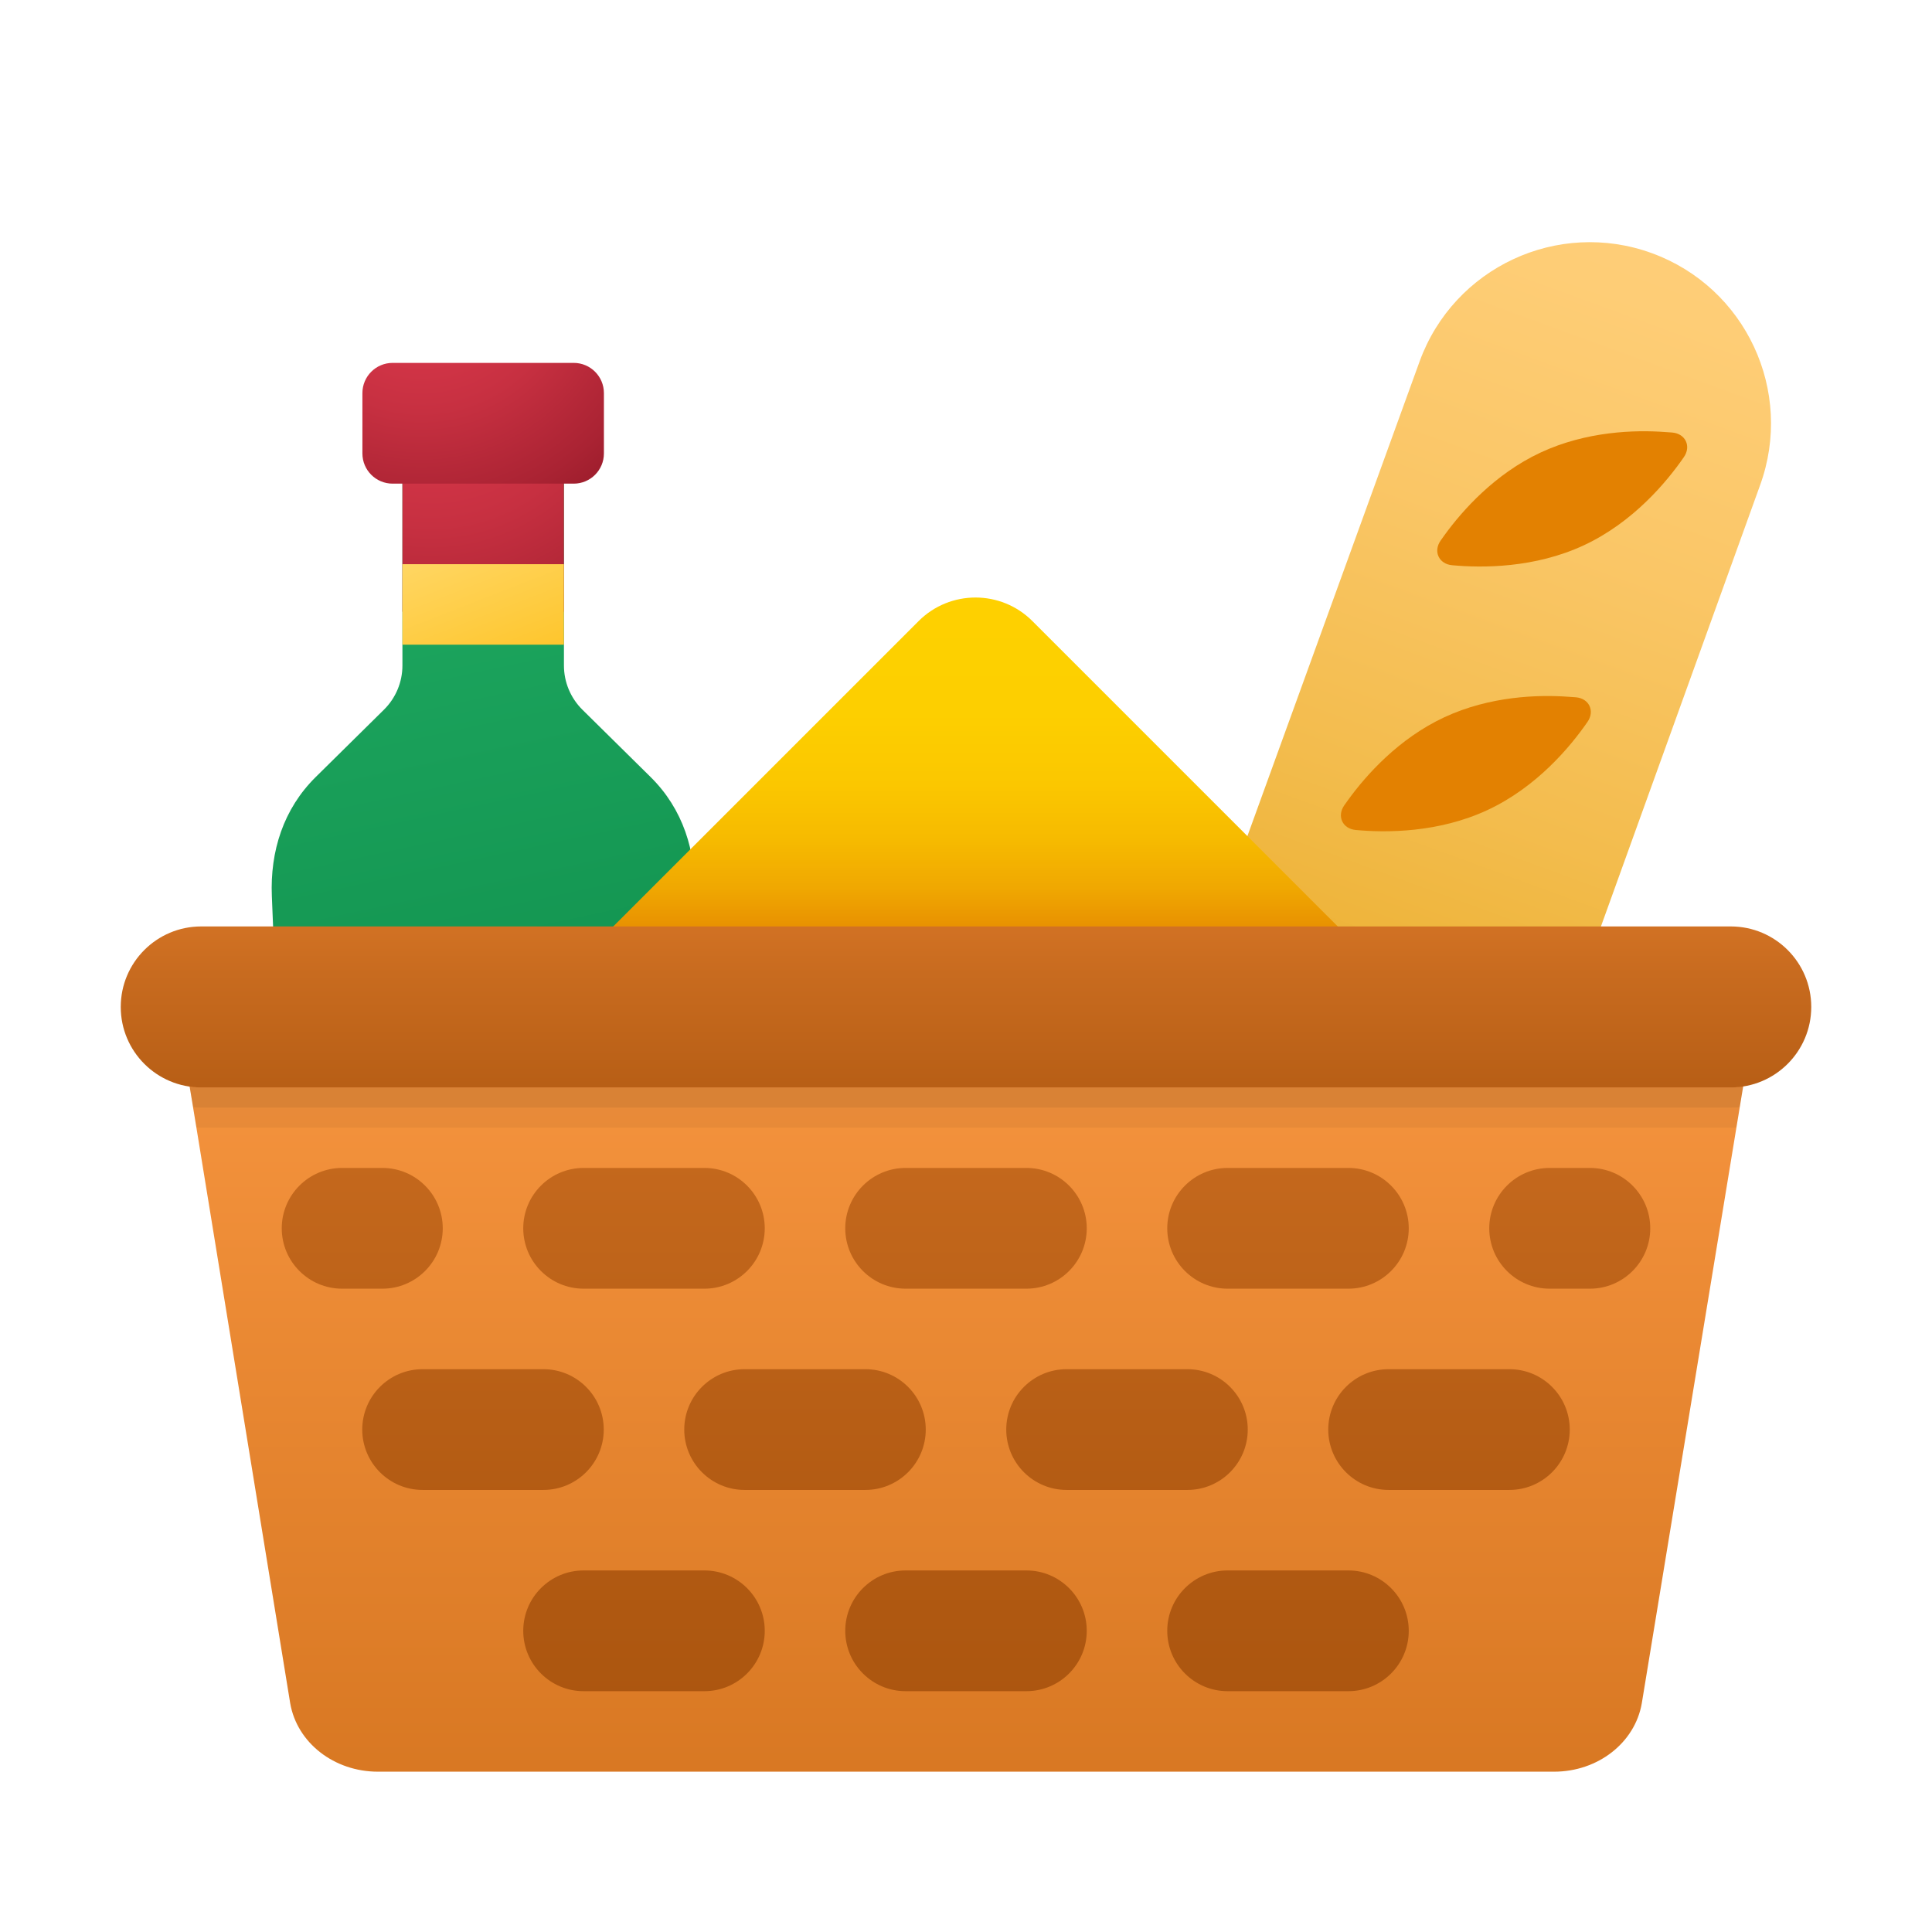 <svg xmlns="http://www.w3.org/2000/svg" viewBox="0 0 48 48"><linearGradient id="9apLm_jlb5GHTDDMTumxPa" x1="8.306" x2="14.169" y1="-1077.803" y2="-1105.051" gradientTransform="matrix(1 0 0 -1 0 -1067.967)" gradientUnits="userSpaceOnUse"><stop offset="0" stop-color="#21ad64"/><stop offset="1" stop-color="#088242"/></linearGradient><path fill="url(#9apLm_jlb5GHTDDMTumxPa)" d="M14.011,16.535v-6.018H9.998v6.018c0,0.412-0.165,0.806-0.458,1.096l-1.696,1.674 c-0.802,0.792-1.136,1.842-1.09,2.961l0.512,12.5c0.033,0.715,0.621,1.278,1.337,1.278h6.803c0.716,0,1.304-0.563,1.336-1.278 l0.512-12.5c0.045-1.119-0.288-2.169-1.09-2.961l-1.696-1.674C14.176,17.341,14.011,16.947,14.011,16.535z"/><radialGradient id="9apLm_jlb5GHTDDMTumxPb" cx="10.704" cy="-1076.59" r="10.154" gradientTransform="matrix(1 0 0 -1 0 -1067.967)" gradientUnits="userSpaceOnUse"><stop offset="0" stop-color="#de3a4d"/><stop offset=".185" stop-color="#d8374a"/><stop offset=".435" stop-color="#c73041"/><stop offset=".722" stop-color="#aa2333"/><stop offset="1" stop-color="#881421"/></radialGradient><rect width="4.012" height="4.681" x="9.998" y="10.517" fill="url(#9apLm_jlb5GHTDDMTumxPb)"/><radialGradient id="9apLm_jlb5GHTDDMTumxPc" cx="10.471" cy="-1074.531" r="8.391" gradientTransform="matrix(1 0 0 -1 0 -1067.967)" gradientUnits="userSpaceOnUse"><stop offset="0" stop-color="#de3a4d"/><stop offset=".185" stop-color="#d8374a"/><stop offset=".435" stop-color="#c73041"/><stop offset=".722" stop-color="#aa2333"/><stop offset="1" stop-color="#881421"/></radialGradient><path fill="url(#9apLm_jlb5GHTDDMTumxPc)" d="M14.254,12.016h-4.5c-0.414,0-0.75-0.336-0.75-0.75v-1.5c0-0.414,0.336-0.75,0.75-0.75h4.5 c0.414,0,0.75,0.336,0.75,0.75v1.5C15.004,11.68,14.668,12.016,14.254,12.016z"/><linearGradient id="9apLm_jlb5GHTDDMTumxPd" x1="11.262" x2="12.646" y1="-1081.082" y2="-1084.626" gradientTransform="matrix(1 0 0 -1 0 -1067.967)" gradientUnits="userSpaceOnUse"><stop offset="0" stop-color="#ffd869"/><stop offset="1" stop-color="#fec52b"/></linearGradient><rect width="4.012" height="2" x="9.998" y="14.017" fill="url(#9apLm_jlb5GHTDDMTumxPd)"/><linearGradient id="9apLm_jlb5GHTDDMTumxPe" x1="42.414" x2="33.503" y1="2.68" y2="27.033" gradientUnits="userSpaceOnUse"><stop offset="0" stop-color="#ffcf7b"/><stop offset=".196" stop-color="#fecd76"/><stop offset=".439" stop-color="#fac666"/><stop offset=".709" stop-color="#f3bc4d"/><stop offset=".995" stop-color="#eaad2a"/><stop offset="1" stop-color="#eaad29"/></linearGradient><path fill="url(#9apLm_jlb5GHTDDMTumxPe)" d="M37.25,30.017l-9.25-1l7.27-20.038c0.85-2.335,3.432-3.54,5.768-2.69l0,0 c2.335,0.85,3.54,3.432,2.69,5.768L37.25,30.017z"/><path fill="#e38101" d="M39.351,13.547c-1.221,0.569-2.527,0.566-3.271,0.496c-0.331-0.028-0.478-0.343-0.287-0.614 c0.031-0.043,0.065-0.091,0.099-0.139c0.447-0.615,1.251-1.518,2.384-2.047c1.133-0.528,2.336-0.566,3.096-0.509 c0.062,0.004,0.121,0.009,0.174,0.012c0.331,0.028,0.478,0.343,0.287,0.614C41.409,11.975,40.572,12.978,39.351,13.547z"/><path fill="#e38101" d="M36.957,20.125c-1.221,0.569-2.527,0.566-3.271,0.496c-0.331-0.028-0.478-0.343-0.287-0.614 c0.031-0.043,0.065-0.091,0.099-0.139c0.447-0.615,1.251-1.518,2.384-2.047c1.133-0.528,2.336-0.566,3.096-0.509 c0.062,0.004,0.121,0.009,0.174,0.012c0.331,0.028,0.478,0.343,0.287,0.614C39.015,18.553,38.178,19.556,36.957,20.125z"/><linearGradient id="9apLm_jlb5GHTDDMTumxPf" x1="24.235" x2="24.235" y1="14.017" y2="23.581" gradientUnits="userSpaceOnUse"><stop offset="0" stop-color="#fed100"/><stop offset=".387" stop-color="#fdcf00"/><stop offset=".574" stop-color="#fbc700"/><stop offset=".718" stop-color="#f6ba00"/><stop offset=".84" stop-color="#f0a801"/><stop offset=".947" stop-color="#e89001"/><stop offset="1" stop-color="#e38101"/></linearGradient><path fill="url(#9apLm_jlb5GHTDDMTumxPf)" d="M34.885,27.494l-9.235,9.235c-0.781,0.781-2.047,0.781-2.828,0l-9.235-9.235	c-0.781-0.781-0.781-2.047,0-2.828l9.235-9.235c0.781-0.781,2.047-0.781,2.828,0l9.235,9.235	C35.666,25.447,35.666,26.713,34.885,27.494z"/><linearGradient id="9apLm_jlb5GHTDDMTumxPg" x1="24.01" x2="24.01" y1="20.134" y2="51.788" gradientUnits="userSpaceOnUse"><stop offset="0" stop-color="#ff9d47"/><stop offset="1" stop-color="#cc6c17"/></linearGradient><path fill="url(#9apLm_jlb5GHTDDMTumxPg)" d="M43.61,25.162l-0.41,2.491l-0.06,0.364l-2.35,14.3c-0.17,0.982-1.09,1.7-2.18,1.7H9.39	c-1.09,0-2.01-0.718-2.18-1.7l-2.33-14.3l-0.06-0.364l-0.41-2.491c-0.1-0.609,0.41-1.145,1.09-1.145h37.02	C43.2,24.017,43.71,24.553,43.61,25.162z"/><g opacity=".05"><path d="M43,27.017H5c-0.1,0-0.2-0.01-0.29-0.02l0.09,0.51l0.02,0.15l0.06,0.35c0.04,0.01,0.08,0.01,0.12,0.01h38 c0.05,0,0.1,0,0.14-0.01l0.06-0.35l0.02-0.15l0.09-0.52C43.21,27.007,43.11,27.017,43,27.017z"/></g><g opacity=".07"><path d="M43,27.017H5c-0.1,0-0.2-0.01-0.29-0.02l0.09,0.51c0.07,0.01,0.13,0.01,0.2,0.01h38c0.07,0,0.15,0,0.22-0.01l0.09-0.52 C43.21,27.007,43.11,27.017,43,27.017z"/></g><linearGradient id="9apLm_jlb5GHTDDMTumxPh" x1="24" x2="24" y1="22.428" y2="34.439" gradientUnits="userSpaceOnUse"><stop offset="0" stop-color="#d67526"/><stop offset=".147" stop-color="#c86b1f"/><stop offset=".447" stop-color="#b35b13"/><stop offset=".736" stop-color="#a5510c"/><stop offset="1" stop-color="#a14e0a"/></linearGradient><path fill="url(#9apLm_jlb5GHTDDMTumxPh)" d="M43,27.017H5c-1.105,0-2-0.895-2-2v0c0-1.105,0.895-2,2-2h38c1.105,0,2,0.895,2,2v0	C45,26.121,44.105,27.017,43,27.017z"/><linearGradient id="9apLm_jlb5GHTDDMTumxPi" x1="24" x2="24" y1="21.84" y2="56.353" gradientUnits="userSpaceOnUse"><stop offset="0" stop-color="#d67526"/><stop offset=".147" stop-color="#c86b1f"/><stop offset=".447" stop-color="#b35b13"/><stop offset=".736" stop-color="#a5510c"/><stop offset="1" stop-color="#a14e0a"/></linearGradient><path fill="url(#9apLm_jlb5GHTDDMTumxPi)" d="M25.5,32.017h-3c-0.828,0-1.5-0.672-1.5-1.5v0c0-0.828,0.672-1.5,1.5-1.5h3	c0.828,0,1.5,0.672,1.5,1.5v0C27,31.345,26.328,32.017,25.5,32.017z M19,30.517L19,30.517c0-0.828-0.672-1.5-1.5-1.5h-3	c-0.828,0-1.5,0.672-1.5,1.5v0c0,0.828,0.672,1.5,1.5,1.5h3C18.328,32.017,19,31.345,19,30.517z M11,30.517L11,30.517	c0-0.828-0.672-1.5-1.5-1.5h-1c-0.828,0-1.5,0.672-1.5,1.5v0c0,0.828,0.672,1.5,1.5,1.5h1C10.328,32.017,11,31.345,11,30.517z M41,30.517L41,30.517c0-0.828-0.672-1.5-1.5-1.5h-1c-0.828,0-1.5,0.672-1.5,1.5v0c0,0.828,0.672,1.5,1.5,1.5h1	C40.328,32.017,41,31.345,41,30.517z M35,30.517L35,30.517c0-0.828-0.672-1.5-1.5-1.5h-3c-0.828,0-1.5,0.672-1.5,1.5v0	c0,0.828,0.672,1.5,1.5,1.5h3C34.328,32.017,35,31.345,35,30.517z M27,40.517L27,40.517c0-0.828-0.672-1.5-1.5-1.5h-3	c-0.828,0-1.5,0.672-1.5,1.5l0,0c0,0.828,0.672,1.5,1.5,1.5h3C26.328,42.017,27,41.345,27,40.517z M19,40.517L19,40.517	c0-0.828-0.672-1.5-1.5-1.5h-3c-0.828,0-1.5,0.672-1.5,1.5l0,0c0,0.828,0.672,1.5,1.5,1.5h3C18.328,42.017,19,41.345,19,40.517z M35,40.517L35,40.517c0-0.828-0.672-1.5-1.5-1.5h-3c-0.828,0-1.5,0.672-1.5,1.5l0,0c0,0.828,0.672,1.5,1.5,1.5h3	C34.328,42.017,35,41.345,35,40.517z M23,35.517L23,35.517c0-0.828-0.672-1.5-1.5-1.5h-3c-0.828,0-1.5,0.672-1.5,1.5l0,0	c0,0.828,0.672,1.5,1.5,1.5h3C22.328,37.017,23,36.345,23,35.517z M31,35.517L31,35.517c0-0.828-0.672-1.5-1.5-1.5h-3	c-0.828,0-1.5,0.672-1.5,1.5l0,0c0,0.828,0.672,1.5,1.5,1.5h3C30.328,37.017,31,36.345,31,35.517z M15,35.517L15,35.517	c0-0.828-0.672-1.5-1.5-1.5h-3c-0.828,0-1.5,0.672-1.5,1.5l0,0c0,0.828,0.672,1.5,1.5,1.5h3C14.328,37.017,15,36.345,15,35.517z M39,35.517L39,35.517c0-0.828-0.672-1.5-1.5-1.5h-3c-0.828,0-1.5,0.672-1.5,1.5l0,0c0,0.828,0.672,1.5,1.5,1.5h3	C38.328,37.017,39,36.345,39,35.517z"/></svg>
